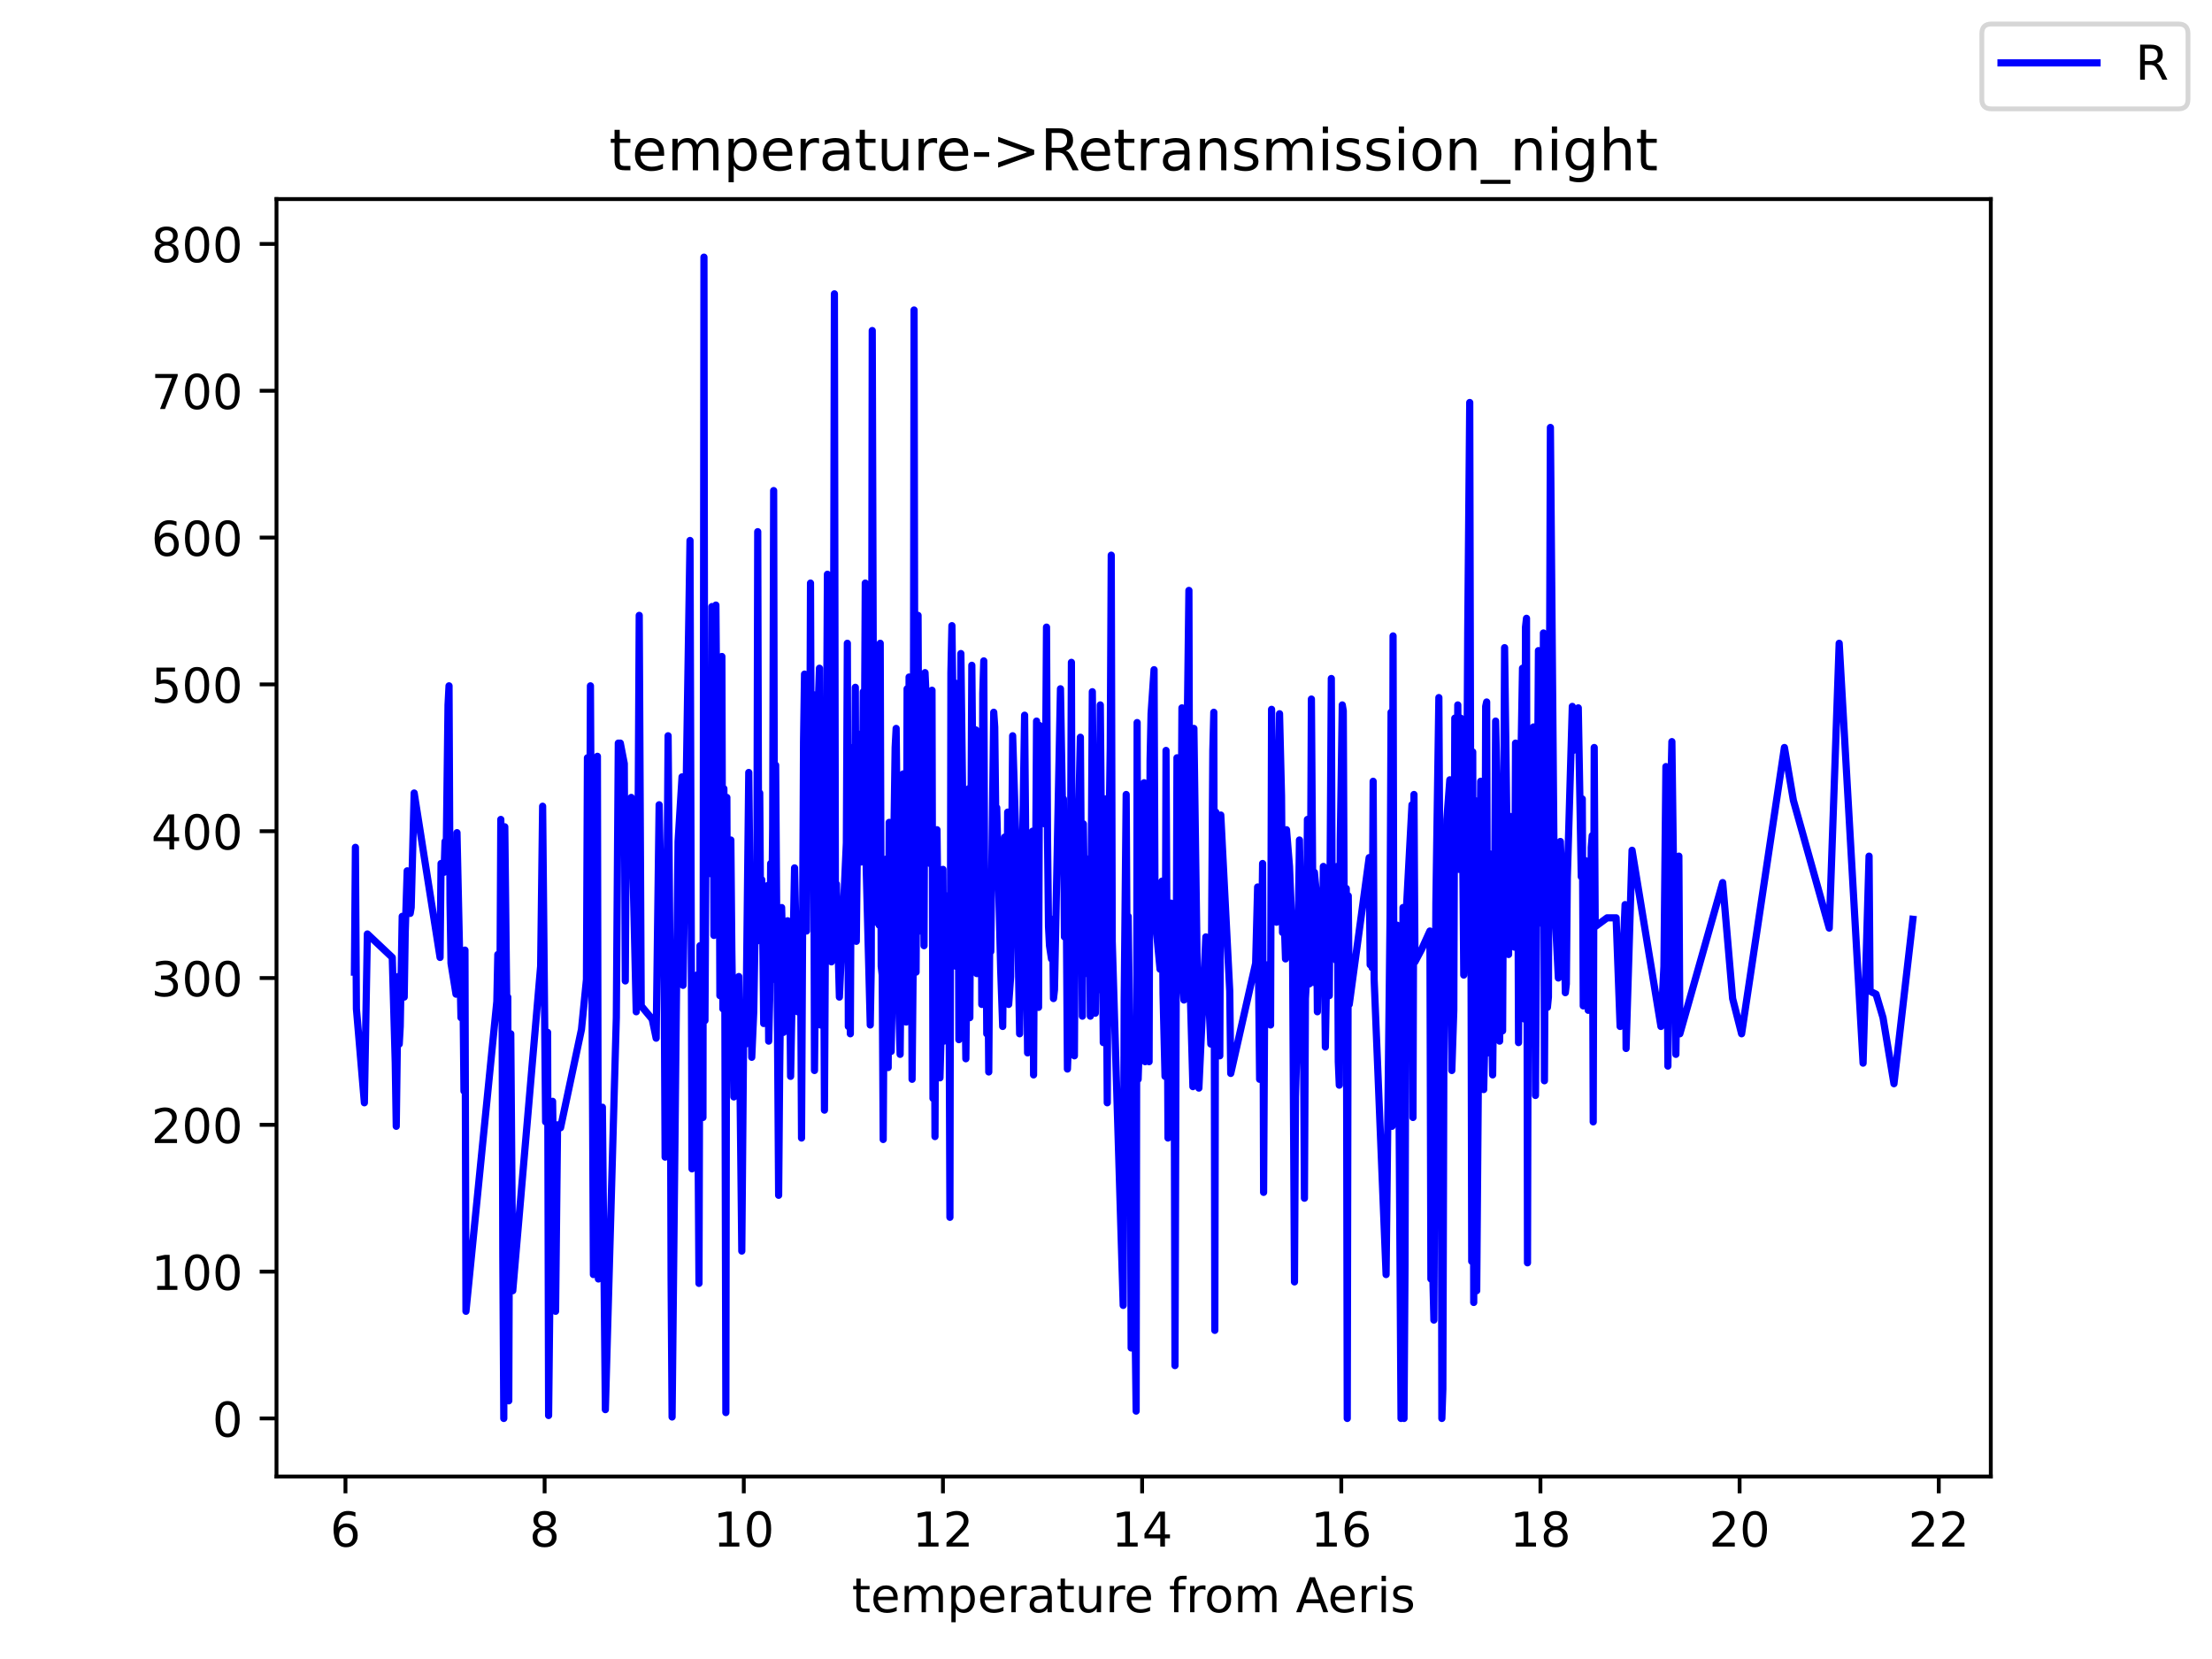 <?xml version="1.0" encoding="utf-8" standalone="no"?>
<!DOCTYPE svg PUBLIC "-//W3C//DTD SVG 1.1//EN"
  "http://www.w3.org/Graphics/SVG/1.1/DTD/svg11.dtd">
<!-- Created with matplotlib (https://matplotlib.org/) -->
<svg height="345.6pt" version="1.1" viewBox="0 0 460.8 345.6" width="460.8pt" xmlns="http://www.w3.org/2000/svg" xmlns:xlink="http://www.w3.org/1999/xlink">
 <defs>
  <style type="text/css">*{stroke-linecap:butt;stroke-linejoin:round;}</style>
 </defs>
 <g id="figure_1">
  <g id="patch_1">
   <path d="M 0 345.6 
L 460.8 345.6 
L 460.8 0 
L 0 0 
z
" style="fill:#ffffff;"/>
  </g>
  <g id="axes_1">
   <g id="patch_2">
    <path d="M 57.6 307.584 
L 414.72 307.584 
L 414.72 41.472 
L 57.6 41.472 
z
" style="fill:#ffffff;"/>
   </g>
   <g id="matplotlib.axis_1">
    <g id="xtick_1">
     <g id="line2d_1">
      <defs>
       <path d="M 0 0 
L 0 3.5 
" id="m2e9e39a775" style="stroke:#000000;stroke-width:0.8;"/>
      </defs>
      <g>
       <use style="stroke:#000000;stroke-width:0.8;" x="71.966" xlink:href="#m2e9e39a775" y="307.584"/>
      </g>
     </g>
     <g id="text_1">
      <!-- 6 -->
      <g transform="translate(68.784 322.182)scale(0.1 -0.1)">
       <defs>
        <path d="M 33.016 40.375 
Q 26.375 40.375 22.484 35.828 
Q 18.609 31.297 18.609 23.391 
Q 18.609 15.531 22.484 10.953 
Q 26.375 6.391 33.016 6.391 
Q 39.656 6.391 43.531 10.953 
Q 47.406 15.531 47.406 23.391 
Q 47.406 31.297 43.531 35.828 
Q 39.656 40.375 33.016 40.375 
z
M 52.594 71.297 
L 52.594 62.312 
Q 48.875 64.062 45.094 64.984 
Q 41.312 65.922 37.594 65.922 
Q 27.828 65.922 22.672 59.328 
Q 17.531 52.734 16.797 39.406 
Q 19.672 43.656 24.016 45.922 
Q 28.375 48.188 33.594 48.188 
Q 44.578 48.188 50.953 41.516 
Q 57.328 34.859 57.328 23.391 
Q 57.328 12.156 50.688 5.359 
Q 44.047 -1.422 33.016 -1.422 
Q 20.359 -1.422 13.672 8.266 
Q 6.984 17.969 6.984 36.375 
Q 6.984 53.656 15.188 63.938 
Q 23.391 74.219 37.203 74.219 
Q 40.922 74.219 44.703 73.484 
Q 48.484 72.75 52.594 71.297 
z
" id="DejaVuSans-54"/>
       </defs>
       <use xlink:href="#DejaVuSans-54"/>
      </g>
     </g>
    </g>
    <g id="xtick_2">
     <g id="line2d_2">
      <g>
       <use style="stroke:#000000;stroke-width:0.8;" x="113.455" xlink:href="#m2e9e39a775" y="307.584"/>
      </g>
     </g>
     <g id="text_2">
      <!-- 8 -->
      <g transform="translate(110.274 322.182)scale(0.1 -0.1)">
       <defs>
        <path d="M 31.781 34.625 
Q 24.75 34.625 20.719 30.859 
Q 16.703 27.094 16.703 20.516 
Q 16.703 13.922 20.719 10.156 
Q 24.75 6.391 31.781 6.391 
Q 38.812 6.391 42.859 10.172 
Q 46.922 13.969 46.922 20.516 
Q 46.922 27.094 42.891 30.859 
Q 38.875 34.625 31.781 34.625 
z
M 21.922 38.812 
Q 15.578 40.375 12.031 44.719 
Q 8.5 49.078 8.5 55.328 
Q 8.5 64.062 14.719 69.141 
Q 20.953 74.219 31.781 74.219 
Q 42.672 74.219 48.875 69.141 
Q 55.078 64.062 55.078 55.328 
Q 55.078 49.078 51.531 44.719 
Q 48 40.375 41.703 38.812 
Q 48.828 37.156 52.797 32.312 
Q 56.781 27.484 56.781 20.516 
Q 56.781 9.906 50.312 4.234 
Q 43.844 -1.422 31.781 -1.422 
Q 19.734 -1.422 13.25 4.234 
Q 6.781 9.906 6.781 20.516 
Q 6.781 27.484 10.781 32.312 
Q 14.797 37.156 21.922 38.812 
z
M 18.312 54.391 
Q 18.312 48.734 21.844 45.562 
Q 25.391 42.391 31.781 42.391 
Q 38.141 42.391 41.719 45.562 
Q 45.312 48.734 45.312 54.391 
Q 45.312 60.062 41.719 63.234 
Q 38.141 66.406 31.781 66.406 
Q 25.391 66.406 21.844 63.234 
Q 18.312 60.062 18.312 54.391 
z
" id="DejaVuSans-56"/>
       </defs>
       <use xlink:href="#DejaVuSans-56"/>
      </g>
     </g>
    </g>
    <g id="xtick_3">
     <g id="line2d_3">
      <g>
       <use style="stroke:#000000;stroke-width:0.8;" x="154.945" xlink:href="#m2e9e39a775" y="307.584"/>
      </g>
     </g>
     <g id="text_3">
      <!-- 10 -->
      <g transform="translate(148.582 322.182)scale(0.1 -0.1)">
       <defs>
        <path d="M 12.406 8.297 
L 28.516 8.297 
L 28.516 63.922 
L 10.984 60.406 
L 10.984 69.391 
L 28.422 72.906 
L 38.281 72.906 
L 38.281 8.297 
L 54.391 8.297 
L 54.391 0 
L 12.406 0 
z
" id="DejaVuSans-49"/>
        <path d="M 31.781 66.406 
Q 24.172 66.406 20.328 58.906 
Q 16.5 51.422 16.5 36.375 
Q 16.5 21.391 20.328 13.891 
Q 24.172 6.391 31.781 6.391 
Q 39.453 6.391 43.281 13.891 
Q 47.125 21.391 47.125 36.375 
Q 47.125 51.422 43.281 58.906 
Q 39.453 66.406 31.781 66.406 
z
M 31.781 74.219 
Q 44.047 74.219 50.516 64.516 
Q 56.984 54.828 56.984 36.375 
Q 56.984 17.969 50.516 8.266 
Q 44.047 -1.422 31.781 -1.422 
Q 19.531 -1.422 13.062 8.266 
Q 6.594 17.969 6.594 36.375 
Q 6.594 54.828 13.062 64.516 
Q 19.531 74.219 31.781 74.219 
z
" id="DejaVuSans-48"/>
       </defs>
       <use xlink:href="#DejaVuSans-49"/>
       <use x="63.623" xlink:href="#DejaVuSans-48"/>
      </g>
     </g>
    </g>
    <g id="xtick_4">
     <g id="line2d_4">
      <g>
       <use style="stroke:#000000;stroke-width:0.8;" x="196.434" xlink:href="#m2e9e39a775" y="307.584"/>
      </g>
     </g>
     <g id="text_4">
      <!-- 12 -->
      <g transform="translate(190.071 322.182)scale(0.1 -0.1)">
       <defs>
        <path d="M 19.188 8.297 
L 53.609 8.297 
L 53.609 0 
L 7.328 0 
L 7.328 8.297 
Q 12.938 14.109 22.625 23.891 
Q 32.328 33.688 34.812 36.531 
Q 39.547 41.844 41.422 45.531 
Q 43.312 49.219 43.312 52.781 
Q 43.312 58.594 39.234 62.25 
Q 35.156 65.922 28.609 65.922 
Q 23.969 65.922 18.812 64.312 
Q 13.672 62.703 7.812 59.422 
L 7.812 69.391 
Q 13.766 71.781 18.938 73 
Q 24.125 74.219 28.422 74.219 
Q 39.75 74.219 46.484 68.547 
Q 53.219 62.891 53.219 53.422 
Q 53.219 48.922 51.531 44.891 
Q 49.859 40.875 45.406 35.406 
Q 44.188 33.984 37.641 27.219 
Q 31.109 20.453 19.188 8.297 
z
" id="DejaVuSans-50"/>
       </defs>
       <use xlink:href="#DejaVuSans-49"/>
       <use x="63.623" xlink:href="#DejaVuSans-50"/>
      </g>
     </g>
    </g>
    <g id="xtick_5">
     <g id="line2d_5">
      <g>
       <use style="stroke:#000000;stroke-width:0.8;" x="237.923" xlink:href="#m2e9e39a775" y="307.584"/>
      </g>
     </g>
     <g id="text_5">
      <!-- 14 -->
      <g transform="translate(231.561 322.182)scale(0.1 -0.1)">
       <defs>
        <path d="M 37.797 64.312 
L 12.891 25.391 
L 37.797 25.391 
z
M 35.203 72.906 
L 47.609 72.906 
L 47.609 25.391 
L 58.016 25.391 
L 58.016 17.188 
L 47.609 17.188 
L 47.609 0 
L 37.797 0 
L 37.797 17.188 
L 4.891 17.188 
L 4.891 26.703 
z
" id="DejaVuSans-52"/>
       </defs>
       <use xlink:href="#DejaVuSans-49"/>
       <use x="63.623" xlink:href="#DejaVuSans-52"/>
      </g>
     </g>
    </g>
    <g id="xtick_6">
     <g id="line2d_6">
      <g>
       <use style="stroke:#000000;stroke-width:0.8;" x="279.413" xlink:href="#m2e9e39a775" y="307.584"/>
      </g>
     </g>
     <g id="text_6">
      <!-- 16 -->
      <g transform="translate(273.05 322.182)scale(0.1 -0.1)">
       <use xlink:href="#DejaVuSans-49"/>
       <use x="63.623" xlink:href="#DejaVuSans-54"/>
      </g>
     </g>
    </g>
    <g id="xtick_7">
     <g id="line2d_7">
      <g>
       <use style="stroke:#000000;stroke-width:0.8;" x="320.902" xlink:href="#m2e9e39a775" y="307.584"/>
      </g>
     </g>
     <g id="text_7">
      <!-- 18 -->
      <g transform="translate(314.54 322.182)scale(0.1 -0.1)">
       <use xlink:href="#DejaVuSans-49"/>
       <use x="63.623" xlink:href="#DejaVuSans-56"/>
      </g>
     </g>
    </g>
    <g id="xtick_8">
     <g id="line2d_8">
      <g>
       <use style="stroke:#000000;stroke-width:0.8;" x="362.391" xlink:href="#m2e9e39a775" y="307.584"/>
      </g>
     </g>
     <g id="text_8">
      <!-- 20 -->
      <g transform="translate(356.029 322.182)scale(0.1 -0.1)">
       <use xlink:href="#DejaVuSans-50"/>
       <use x="63.623" xlink:href="#DejaVuSans-48"/>
      </g>
     </g>
    </g>
    <g id="xtick_9">
     <g id="line2d_9">
      <g>
       <use style="stroke:#000000;stroke-width:0.8;" x="403.881" xlink:href="#m2e9e39a775" y="307.584"/>
      </g>
     </g>
     <g id="text_9">
      <!-- 22 -->
      <g transform="translate(397.518 322.182)scale(0.1 -0.1)">
       <use xlink:href="#DejaVuSans-50"/>
       <use x="63.623" xlink:href="#DejaVuSans-50"/>
      </g>
     </g>
    </g>
    <g id="text_10">
     <!-- temperature from Aeris -->
     <g transform="translate(177.465 335.861)scale(0.1 -0.1)">
      <defs>
       <path d="M 18.312 70.219 
L 18.312 54.688 
L 36.812 54.688 
L 36.812 47.703 
L 18.312 47.703 
L 18.312 18.016 
Q 18.312 11.328 20.141 9.422 
Q 21.969 7.516 27.594 7.516 
L 36.812 7.516 
L 36.812 0 
L 27.594 0 
Q 17.188 0 13.234 3.875 
Q 9.281 7.766 9.281 18.016 
L 9.281 47.703 
L 2.688 47.703 
L 2.688 54.688 
L 9.281 54.688 
L 9.281 70.219 
z
" id="DejaVuSans-116"/>
       <path d="M 56.203 29.594 
L 56.203 25.203 
L 14.891 25.203 
Q 15.484 15.922 20.484 11.062 
Q 25.484 6.203 34.422 6.203 
Q 39.594 6.203 44.453 7.469 
Q 49.312 8.734 54.109 11.281 
L 54.109 2.781 
Q 49.266 0.734 44.188 -0.344 
Q 39.109 -1.422 33.891 -1.422 
Q 20.797 -1.422 13.156 6.188 
Q 5.516 13.812 5.516 26.812 
Q 5.516 40.234 12.766 48.109 
Q 20.016 56 32.328 56 
Q 43.359 56 49.781 48.891 
Q 56.203 41.797 56.203 29.594 
z
M 47.219 32.234 
Q 47.125 39.594 43.094 43.984 
Q 39.062 48.391 32.422 48.391 
Q 24.906 48.391 20.391 44.141 
Q 15.875 39.891 15.188 32.172 
z
" id="DejaVuSans-101"/>
       <path d="M 52 44.188 
Q 55.375 50.25 60.062 53.125 
Q 64.75 56 71.094 56 
Q 79.641 56 84.281 50.016 
Q 88.922 44.047 88.922 33.016 
L 88.922 0 
L 79.891 0 
L 79.891 32.719 
Q 79.891 40.578 77.094 44.375 
Q 74.312 48.188 68.609 48.188 
Q 61.625 48.188 57.562 43.547 
Q 53.516 38.922 53.516 30.906 
L 53.516 0 
L 44.484 0 
L 44.484 32.719 
Q 44.484 40.625 41.703 44.406 
Q 38.922 48.188 33.109 48.188 
Q 26.219 48.188 22.156 43.531 
Q 18.109 38.875 18.109 30.906 
L 18.109 0 
L 9.078 0 
L 9.078 54.688 
L 18.109 54.688 
L 18.109 46.188 
Q 21.188 51.219 25.484 53.609 
Q 29.781 56 35.688 56 
Q 41.656 56 45.828 52.969 
Q 50 49.953 52 44.188 
z
" id="DejaVuSans-109"/>
       <path d="M 18.109 8.203 
L 18.109 -20.797 
L 9.078 -20.797 
L 9.078 54.688 
L 18.109 54.688 
L 18.109 46.391 
Q 20.953 51.266 25.266 53.625 
Q 29.594 56 35.594 56 
Q 45.562 56 51.781 48.094 
Q 58.016 40.188 58.016 27.297 
Q 58.016 14.406 51.781 6.484 
Q 45.562 -1.422 35.594 -1.422 
Q 29.594 -1.422 25.266 0.953 
Q 20.953 3.328 18.109 8.203 
z
M 48.688 27.297 
Q 48.688 37.203 44.609 42.844 
Q 40.531 48.484 33.406 48.484 
Q 26.266 48.484 22.188 42.844 
Q 18.109 37.203 18.109 27.297 
Q 18.109 17.391 22.188 11.75 
Q 26.266 6.109 33.406 6.109 
Q 40.531 6.109 44.609 11.75 
Q 48.688 17.391 48.688 27.297 
z
" id="DejaVuSans-112"/>
       <path d="M 41.109 46.297 
Q 39.594 47.172 37.812 47.578 
Q 36.031 48 33.891 48 
Q 26.266 48 22.188 43.047 
Q 18.109 38.094 18.109 28.812 
L 18.109 0 
L 9.078 0 
L 9.078 54.688 
L 18.109 54.688 
L 18.109 46.188 
Q 20.953 51.172 25.484 53.578 
Q 30.031 56 36.531 56 
Q 37.453 56 38.578 55.875 
Q 39.703 55.766 41.062 55.516 
z
" id="DejaVuSans-114"/>
       <path d="M 34.281 27.484 
Q 23.391 27.484 19.188 25 
Q 14.984 22.516 14.984 16.5 
Q 14.984 11.719 18.141 8.906 
Q 21.297 6.109 26.703 6.109 
Q 34.188 6.109 38.703 11.406 
Q 43.219 16.703 43.219 25.484 
L 43.219 27.484 
z
M 52.203 31.203 
L 52.203 0 
L 43.219 0 
L 43.219 8.297 
Q 40.141 3.328 35.547 0.953 
Q 30.953 -1.422 24.312 -1.422 
Q 15.922 -1.422 10.953 3.297 
Q 6 8.016 6 15.922 
Q 6 25.141 12.172 29.828 
Q 18.359 34.516 30.609 34.516 
L 43.219 34.516 
L 43.219 35.406 
Q 43.219 41.609 39.141 45 
Q 35.062 48.391 27.688 48.391 
Q 23 48.391 18.547 47.266 
Q 14.109 46.141 10.016 43.891 
L 10.016 52.203 
Q 14.938 54.109 19.578 55.047 
Q 24.219 56 28.609 56 
Q 40.484 56 46.344 49.844 
Q 52.203 43.703 52.203 31.203 
z
" id="DejaVuSans-97"/>
       <path d="M 8.5 21.578 
L 8.5 54.688 
L 17.484 54.688 
L 17.484 21.922 
Q 17.484 14.156 20.5 10.266 
Q 23.531 6.391 29.594 6.391 
Q 36.859 6.391 41.078 11.031 
Q 45.312 15.672 45.312 23.688 
L 45.312 54.688 
L 54.297 54.688 
L 54.297 0 
L 45.312 0 
L 45.312 8.406 
Q 42.047 3.422 37.719 1 
Q 33.406 -1.422 27.688 -1.422 
Q 18.266 -1.422 13.375 4.438 
Q 8.5 10.297 8.5 21.578 
z
M 31.109 56 
z
" id="DejaVuSans-117"/>
       <path id="DejaVuSans-32"/>
       <path d="M 37.109 75.984 
L 37.109 68.5 
L 28.516 68.5 
Q 23.688 68.5 21.797 66.547 
Q 19.922 64.594 19.922 59.516 
L 19.922 54.688 
L 34.719 54.688 
L 34.719 47.703 
L 19.922 47.703 
L 19.922 0 
L 10.891 0 
L 10.891 47.703 
L 2.297 47.703 
L 2.297 54.688 
L 10.891 54.688 
L 10.891 58.5 
Q 10.891 67.625 15.141 71.797 
Q 19.391 75.984 28.609 75.984 
z
" id="DejaVuSans-102"/>
       <path d="M 30.609 48.391 
Q 23.391 48.391 19.188 42.75 
Q 14.984 37.109 14.984 27.297 
Q 14.984 17.484 19.156 11.844 
Q 23.344 6.203 30.609 6.203 
Q 37.797 6.203 41.984 11.859 
Q 46.188 17.531 46.188 27.297 
Q 46.188 37.016 41.984 42.703 
Q 37.797 48.391 30.609 48.391 
z
M 30.609 56 
Q 42.328 56 49.016 48.375 
Q 55.719 40.766 55.719 27.297 
Q 55.719 13.875 49.016 6.219 
Q 42.328 -1.422 30.609 -1.422 
Q 18.844 -1.422 12.172 6.219 
Q 5.516 13.875 5.516 27.297 
Q 5.516 40.766 12.172 48.375 
Q 18.844 56 30.609 56 
z
" id="DejaVuSans-111"/>
       <path d="M 34.188 63.188 
L 20.797 26.906 
L 47.609 26.906 
z
M 28.609 72.906 
L 39.797 72.906 
L 67.578 0 
L 57.328 0 
L 50.688 18.703 
L 17.828 18.703 
L 11.188 0 
L 0.781 0 
z
" id="DejaVuSans-65"/>
       <path d="M 9.422 54.688 
L 18.406 54.688 
L 18.406 0 
L 9.422 0 
z
M 9.422 75.984 
L 18.406 75.984 
L 18.406 64.594 
L 9.422 64.594 
z
" id="DejaVuSans-105"/>
       <path d="M 44.281 53.078 
L 44.281 44.578 
Q 40.484 46.531 36.375 47.5 
Q 32.281 48.484 27.875 48.484 
Q 21.188 48.484 17.844 46.438 
Q 14.5 44.391 14.5 40.281 
Q 14.5 37.156 16.891 35.375 
Q 19.281 33.594 26.516 31.984 
L 29.594 31.297 
Q 39.156 29.25 43.188 25.516 
Q 47.219 21.781 47.219 15.094 
Q 47.219 7.469 41.188 3.016 
Q 35.156 -1.422 24.609 -1.422 
Q 20.219 -1.422 15.453 -0.562 
Q 10.688 0.297 5.422 2 
L 5.422 11.281 
Q 10.406 8.688 15.234 7.391 
Q 20.062 6.109 24.812 6.109 
Q 31.156 6.109 34.562 8.281 
Q 37.984 10.453 37.984 14.406 
Q 37.984 18.062 35.516 20.016 
Q 33.062 21.969 24.703 23.781 
L 21.578 24.516 
Q 13.234 26.266 9.516 29.906 
Q 5.812 33.547 5.812 39.891 
Q 5.812 47.609 11.281 51.797 
Q 16.75 56 26.812 56 
Q 31.781 56 36.172 55.266 
Q 40.578 54.547 44.281 53.078 
z
" id="DejaVuSans-115"/>
      </defs>
      <use xlink:href="#DejaVuSans-116"/>
      <use x="39.209" xlink:href="#DejaVuSans-101"/>
      <use x="100.732" xlink:href="#DejaVuSans-109"/>
      <use x="198.145" xlink:href="#DejaVuSans-112"/>
      <use x="261.621" xlink:href="#DejaVuSans-101"/>
      <use x="323.145" xlink:href="#DejaVuSans-114"/>
      <use x="364.258" xlink:href="#DejaVuSans-97"/>
      <use x="425.537" xlink:href="#DejaVuSans-116"/>
      <use x="464.746" xlink:href="#DejaVuSans-117"/>
      <use x="528.125" xlink:href="#DejaVuSans-114"/>
      <use x="566.988" xlink:href="#DejaVuSans-101"/>
      <use x="628.512" xlink:href="#DejaVuSans-32"/>
      <use x="660.299" xlink:href="#DejaVuSans-102"/>
      <use x="695.504" xlink:href="#DejaVuSans-114"/>
      <use x="734.367" xlink:href="#DejaVuSans-111"/>
      <use x="795.549" xlink:href="#DejaVuSans-109"/>
      <use x="892.961" xlink:href="#DejaVuSans-32"/>
      <use x="924.748" xlink:href="#DejaVuSans-65"/>
      <use x="991.406" xlink:href="#DejaVuSans-101"/>
      <use x="1052.93" xlink:href="#DejaVuSans-114"/>
      <use x="1094.043" xlink:href="#DejaVuSans-105"/>
      <use x="1121.826" xlink:href="#DejaVuSans-115"/>
     </g>
    </g>
   </g>
   <g id="matplotlib.axis_2">
    <g id="ytick_1">
     <g id="line2d_10">
      <defs>
       <path d="M 0 0 
L -3.5 0 
" id="m98f2ada66c" style="stroke:#000000;stroke-width:0.8;"/>
      </defs>
      <g>
       <use style="stroke:#000000;stroke-width:0.8;" x="57.6" xlink:href="#m98f2ada66c" y="295.488"/>
      </g>
     </g>
     <g id="text_11">
      <!-- 0 -->
      <g transform="translate(44.237 299.287)scale(0.1 -0.1)">
       <use xlink:href="#DejaVuSans-48"/>
      </g>
     </g>
    </g>
    <g id="ytick_2">
     <g id="line2d_11">
      <g>
       <use style="stroke:#000000;stroke-width:0.8;" x="57.6" xlink:href="#m98f2ada66c" y="264.904"/>
      </g>
     </g>
     <g id="text_12">
      <!-- 100 -->
      <g transform="translate(31.512 268.703)scale(0.1 -0.1)">
       <use xlink:href="#DejaVuSans-49"/>
       <use x="63.623" xlink:href="#DejaVuSans-48"/>
       <use x="127.246" xlink:href="#DejaVuSans-48"/>
      </g>
     </g>
    </g>
    <g id="ytick_3">
     <g id="line2d_12">
      <g>
       <use style="stroke:#000000;stroke-width:0.8;" x="57.6" xlink:href="#m98f2ada66c" y="234.32"/>
      </g>
     </g>
     <g id="text_13">
      <!-- 200 -->
      <g transform="translate(31.512 238.119)scale(0.1 -0.1)">
       <use xlink:href="#DejaVuSans-50"/>
       <use x="63.623" xlink:href="#DejaVuSans-48"/>
       <use x="127.246" xlink:href="#DejaVuSans-48"/>
      </g>
     </g>
    </g>
    <g id="ytick_4">
     <g id="line2d_13">
      <g>
       <use style="stroke:#000000;stroke-width:0.8;" x="57.6" xlink:href="#m98f2ada66c" y="203.736"/>
      </g>
     </g>
     <g id="text_14">
      <!-- 300 -->
      <g transform="translate(31.512 207.535)scale(0.1 -0.1)">
       <defs>
        <path d="M 40.578 39.312 
Q 47.656 37.797 51.625 33 
Q 55.609 28.219 55.609 21.188 
Q 55.609 10.406 48.188 4.484 
Q 40.766 -1.422 27.094 -1.422 
Q 22.516 -1.422 17.656 -0.516 
Q 12.797 0.391 7.625 2.203 
L 7.625 11.719 
Q 11.719 9.328 16.594 8.109 
Q 21.484 6.891 26.812 6.891 
Q 36.078 6.891 40.938 10.547 
Q 45.797 14.203 45.797 21.188 
Q 45.797 27.641 41.281 31.266 
Q 36.766 34.906 28.719 34.906 
L 20.219 34.906 
L 20.219 43.016 
L 29.109 43.016 
Q 36.375 43.016 40.234 45.922 
Q 44.094 48.828 44.094 54.297 
Q 44.094 59.906 40.109 62.906 
Q 36.141 65.922 28.719 65.922 
Q 24.656 65.922 20.016 65.031 
Q 15.375 64.156 9.812 62.312 
L 9.812 71.094 
Q 15.438 72.656 20.344 73.438 
Q 25.25 74.219 29.594 74.219 
Q 40.828 74.219 47.359 69.109 
Q 53.906 64.016 53.906 55.328 
Q 53.906 49.266 50.438 45.094 
Q 46.969 40.922 40.578 39.312 
z
" id="DejaVuSans-51"/>
       </defs>
       <use xlink:href="#DejaVuSans-51"/>
       <use x="63.623" xlink:href="#DejaVuSans-48"/>
       <use x="127.246" xlink:href="#DejaVuSans-48"/>
      </g>
     </g>
    </g>
    <g id="ytick_5">
     <g id="line2d_14">
      <g>
       <use style="stroke:#000000;stroke-width:0.8;" x="57.6" xlink:href="#m98f2ada66c" y="173.152"/>
      </g>
     </g>
     <g id="text_15">
      <!-- 400 -->
      <g transform="translate(31.512 176.951)scale(0.1 -0.1)">
       <use xlink:href="#DejaVuSans-52"/>
       <use x="63.623" xlink:href="#DejaVuSans-48"/>
       <use x="127.246" xlink:href="#DejaVuSans-48"/>
      </g>
     </g>
    </g>
    <g id="ytick_6">
     <g id="line2d_15">
      <g>
       <use style="stroke:#000000;stroke-width:0.8;" x="57.6" xlink:href="#m98f2ada66c" y="142.568"/>
      </g>
     </g>
     <g id="text_16">
      <!-- 500 -->
      <g transform="translate(31.512 146.367)scale(0.1 -0.1)">
       <defs>
        <path d="M 10.797 72.906 
L 49.516 72.906 
L 49.516 64.594 
L 19.828 64.594 
L 19.828 46.734 
Q 21.969 47.469 24.109 47.828 
Q 26.266 48.188 28.422 48.188 
Q 40.625 48.188 47.75 41.5 
Q 54.891 34.812 54.891 23.391 
Q 54.891 11.625 47.562 5.094 
Q 40.234 -1.422 26.906 -1.422 
Q 22.312 -1.422 17.547 -0.641 
Q 12.797 0.141 7.719 1.703 
L 7.719 11.625 
Q 12.109 9.234 16.797 8.062 
Q 21.484 6.891 26.703 6.891 
Q 35.156 6.891 40.078 11.328 
Q 45.016 15.766 45.016 23.391 
Q 45.016 31 40.078 35.438 
Q 35.156 39.891 26.703 39.891 
Q 22.75 39.891 18.812 39.016 
Q 14.891 38.141 10.797 36.281 
z
" id="DejaVuSans-53"/>
       </defs>
       <use xlink:href="#DejaVuSans-53"/>
       <use x="63.623" xlink:href="#DejaVuSans-48"/>
       <use x="127.246" xlink:href="#DejaVuSans-48"/>
      </g>
     </g>
    </g>
    <g id="ytick_7">
     <g id="line2d_16">
      <g>
       <use style="stroke:#000000;stroke-width:0.8;" x="57.6" xlink:href="#m98f2ada66c" y="111.984"/>
      </g>
     </g>
     <g id="text_17">
      <!-- 600 -->
      <g transform="translate(31.512 115.783)scale(0.1 -0.1)">
       <use xlink:href="#DejaVuSans-54"/>
       <use x="63.623" xlink:href="#DejaVuSans-48"/>
       <use x="127.246" xlink:href="#DejaVuSans-48"/>
      </g>
     </g>
    </g>
    <g id="ytick_8">
     <g id="line2d_17">
      <g>
       <use style="stroke:#000000;stroke-width:0.8;" x="57.6" xlink:href="#m98f2ada66c" y="81.4"/>
      </g>
     </g>
     <g id="text_18">
      <!-- 700 -->
      <g transform="translate(31.512 85.199)scale(0.1 -0.1)">
       <defs>
        <path d="M 8.203 72.906 
L 55.078 72.906 
L 55.078 68.703 
L 28.609 0 
L 18.312 0 
L 43.219 64.594 
L 8.203 64.594 
z
" id="DejaVuSans-55"/>
       </defs>
       <use xlink:href="#DejaVuSans-55"/>
       <use x="63.623" xlink:href="#DejaVuSans-48"/>
       <use x="127.246" xlink:href="#DejaVuSans-48"/>
      </g>
     </g>
    </g>
    <g id="ytick_9">
     <g id="line2d_18">
      <g>
       <use style="stroke:#000000;stroke-width:0.8;" x="57.6" xlink:href="#m98f2ada66c" y="50.815"/>
      </g>
     </g>
     <g id="text_19">
      <!-- 800 -->
      <g transform="translate(31.512 54.615)scale(0.1 -0.1)">
       <use xlink:href="#DejaVuSans-56"/>
       <use x="63.623" xlink:href="#DejaVuSans-48"/>
       <use x="127.246" xlink:href="#DejaVuSans-48"/>
      </g>
     </g>
    </g>
   </g>
   <g id="line2d_19">
    <path clip-path="url(#p6be412021d)" d="M 73.833 202.512 
L 74.04 176.516 
L 74.248 210.158 
L 75.907 229.732 
L 76.53 194.561 
L 81.716 199.454 
L 82.338 221.475 
L 82.546 234.626 
L 82.96 203.43 
L 83.168 217.499 
L 83.375 213.829 
L 83.79 190.89 
L 84.205 207.712 
L 84.413 194.255 
L 84.827 181.409 
L 85.45 190.279 
L 85.657 189.055 
L 86.28 165.2 
L 91.673 199.454 
L 91.881 179.88 
L 92.503 181.715 
L 92.71 175.293 
L 92.918 180.492 
L 93.333 146.849 
L 93.54 142.873 
L 93.748 187.832 
L 93.955 200.677 
L 94.992 207.1 
L 95.2 173.458 
L 96.03 211.993 
L 96.237 201.289 
L 96.444 206.488 
L 96.652 227.286 
L 96.859 197.925 
L 97.067 273.162 
L 103.498 208.629 
L 103.705 198.842 
L 103.913 210.77 
L 104.12 211.076 
L 104.327 170.705 
L 104.535 187.526 
L 104.742 261.54 
L 104.95 295.488 
L 105.157 172.234 
L 105.572 209.547 
L 105.78 207.712 
L 105.987 291.818 
L 106.194 230.038 
L 106.402 215.358 
L 106.817 268.88 
L 112.625 201.289 
L 113.04 167.952 
L 113.663 233.708 
L 114.077 215.052 
L 114.285 294.876 
L 114.7 255.729 
L 115.115 229.426 
L 115.737 273.162 
L 116.152 234.32 
L 116.774 234.932 
L 121.131 214.44 
L 122.168 204.042 
L 122.375 157.86 
L 122.79 195.172 
L 122.998 142.873 
L 123.62 265.516 
L 124.242 240.743 
L 124.45 157.554 
L 124.657 266.433 
L 124.865 231.873 
L 125.487 230.65 
L 126.109 293.653 
L 128.391 211.993 
L 128.806 154.801 
L 129.014 162.447 
L 129.221 154.801 
L 130.051 159.083 
L 130.258 204.347 
L 130.466 171.317 
L 130.881 173.763 
L 131.503 166.117 
L 132.54 210.77 
L 132.748 203.736 
L 133.163 128.193 
L 133.577 209.547 
L 135.859 212.299 
L 136.689 216.275 
L 137.312 167.647 
L 137.934 197.007 
L 138.349 201.901 
L 138.556 241.048 
L 139.179 153.272 
L 139.593 202.207 
L 139.801 266.127 
L 140.008 295.182 
L 141.253 175.293 
L 142.083 161.836 
L 142.29 205.265 
L 143.742 112.595 
L 144.157 243.495 
L 144.78 215.664 
L 145.194 203.124 
L 145.609 267.351 
L 145.817 197.007 
L 146.232 201.901 
L 146.439 232.791 
L 146.647 53.568 
L 146.854 212.605 
L 147.269 141.038 
L 147.476 166.423 
L 147.684 167.341 
L 147.891 167.647 
L 148.099 182.021 
L 148.306 126.358 
L 148.514 130.334 
L 148.721 194.866 
L 148.929 177.739 
L 149.136 126.052 
L 149.343 152.966 
L 149.551 137.674 
L 149.758 149.296 
L 149.966 207.406 
L 150.381 136.757 
L 150.588 210.158 
L 150.796 164.282 
L 151.003 210.158 
L 151.21 294.265 
L 151.418 166.117 
L 151.625 218.11 
L 151.833 211.076 
L 152.248 174.987 
L 152.455 197.925 
L 152.87 228.509 
L 153.077 215.969 
L 153.907 203.43 
L 154.53 260.622 
L 154.945 211.382 
L 155.359 217.499 
L 155.982 160.918 
L 156.604 220.251 
L 157.019 210.77 
L 157.434 185.997 
L 157.641 196.09 
L 157.849 110.76 
L 158.056 190.279 
L 158.264 165.2 
L 158.471 194.255 
L 158.679 183.244 
L 158.886 193.643 
L 159.093 213.217 
L 159.301 188.75 
L 159.508 190.279 
L 159.923 184.468 
L 160.131 216.887 
L 160.338 208.323 
L 160.546 179.88 
L 160.753 192.42 
L 160.96 172.54 
L 161.168 102.197 
L 161.375 204.042 
L 161.583 159.389 
L 162.205 249 
L 162.413 223.615 
L 162.827 189.055 
L 163.035 197.313 
L 163.242 215.052 
L 164.072 191.808 
L 164.487 200.677 
L 164.695 224.227 
L 165.524 180.798 
L 166.147 210.77 
L 166.354 197.313 
L 166.562 205.265 
L 166.769 198.536 
L 166.976 237.072 
L 167.391 154.495 
L 167.599 140.427 
L 168.014 193.949 
L 168.221 163.976 
L 168.429 180.186 
L 168.636 176.516 
L 168.843 121.465 
L 169.051 177.739 
L 169.258 177.739 
L 169.466 144.709 
L 169.673 223.004 
L 169.881 201.289 
L 170.088 156.33 
L 170.296 185.997 
L 170.503 145.32 
L 170.71 139.203 
L 170.918 213.523 
L 171.125 209.547 
L 171.333 166.117 
L 171.54 182.633 
L 171.748 231.261 
L 172.37 119.63 
L 172.577 151.437 
L 172.785 162.447 
L 172.992 199.454 
L 173.2 200.372 
L 173.407 155.719 
L 173.615 148.684 
L 173.822 61.214 
L 174.03 189.667 
L 174.237 184.162 
L 174.859 207.712 
L 176.312 175.598 
L 176.519 134.004 
L 176.726 213.829 
L 176.934 173.458 
L 177.141 215.358 
L 177.349 168.87 
L 177.556 155.719 
L 177.764 163.365 
L 177.971 182.021 
L 178.179 143.179 
L 178.386 196.09 
L 178.801 157.86 
L 179.008 152.966 
L 179.423 179.574 
L 179.631 173.152 
L 179.838 144.097 
L 180.046 160.918 
L 180.253 121.465 
L 180.46 181.409 
L 181.29 213.523 
L 181.498 201.289 
L 181.705 68.86 
L 181.913 137.368 
L 182.12 157.248 
L 182.328 149.296 
L 182.535 192.114 
L 182.95 153.884 
L 183.157 192.726 
L 183.365 134.004 
L 183.572 201.289 
L 183.78 203.124 
L 183.987 237.378 
L 184.195 202.818 
L 184.402 203.43 
L 184.609 178.963 
L 184.817 186.915 
L 185.024 222.392 
L 185.232 171.317 
L 185.439 178.963 
L 185.647 219.028 
L 185.854 208.018 
L 186.062 184.774 
L 186.476 155.719 
L 186.684 151.743 
L 187.306 211.993 
L 187.514 219.64 
L 188.136 161.224 
L 188.551 205.877 
L 188.758 212.911 
L 188.966 143.485 
L 189.173 202.207 
L 189.381 141.038 
L 189.588 189.667 
L 189.796 171.623 
L 190.003 224.839 
L 190.21 203.43 
L 190.418 64.578 
L 190.625 185.385 
L 190.833 202.512 
L 191.248 128.193 
L 191.455 179.574 
L 191.663 193.949 
L 192.078 185.385 
L 192.285 167.647 
L 192.492 197.007 
L 192.7 140.121 
L 193.115 149.296 
L 193.53 175.904 
L 193.737 179.88 
L 194.152 143.791 
L 194.359 228.815 
L 194.567 183.244 
L 194.774 236.767 
L 194.982 188.444 
L 195.189 172.846 
L 195.812 224.533 
L 196.226 208.935 
L 196.434 181.104 
L 196.641 216.887 
L 196.849 187.526 
L 197.056 186.609 
L 197.471 188.138 
L 197.679 198.536 
L 197.886 253.588 
L 198.093 140.121 
L 198.301 130.334 
L 198.716 161.53 
L 198.923 142.262 
L 199.131 201.289 
L 199.338 145.32 
L 199.546 158.471 
L 199.753 216.581 
L 199.96 204.653 
L 200.168 136.145 
L 201.205 220.557 
L 201.828 164.282 
L 202.035 211.993 
L 202.45 138.592 
L 202.865 185.08 
L 203.072 162.141 
L 203.28 152.049 
L 203.487 202.818 
L 203.695 166.729 
L 204.109 189.055 
L 204.317 169.176 
L 204.524 209.241 
L 204.732 144.403 
L 204.939 137.674 
L 205.147 193.031 
L 205.354 184.774 
L 205.562 215.358 
L 205.769 198.231 
L 205.976 223.31 
L 206.184 194.255 
L 206.391 198.231 
L 207.014 148.379 
L 207.221 151.437 
L 207.429 169.482 
L 207.636 168.258 
L 208.466 202.207 
L 208.881 213.829 
L 209.296 174.375 
L 209.711 198.231 
L 209.918 169.176 
L 210.125 209.241 
L 210.54 203.43 
L 210.955 153.272 
L 211.785 179.88 
L 212.407 215.358 
L 213.445 148.99 
L 214.067 219.334 
L 214.274 208.935 
L 214.482 212.911 
L 214.689 178.963 
L 214.897 197.925 
L 215.104 173.152 
L 215.312 223.921 
L 215.519 187.526 
L 215.726 183.244 
L 215.934 150.214 
L 216.349 209.853 
L 216.556 151.131 
L 216.764 168.564 
L 216.971 159.083 
L 217.593 171.623 
L 217.801 161.224 
L 218.008 130.64 
L 218.216 174.375 
L 218.423 193.031 
L 218.631 197.007 
L 219.046 199.76 
L 219.253 191.502 
L 219.461 208.018 
L 219.668 206.183 
L 220.913 143.485 
L 221.328 167.647 
L 221.535 166.423 
L 221.742 195.172 
L 221.95 180.186 
L 222.157 193.031 
L 222.365 222.698 
L 222.78 211.993 
L 222.987 183.244 
L 223.195 137.98 
L 223.402 211.993 
L 223.817 219.945 
L 224.024 182.939 
L 224.439 178.657 
L 224.647 172.234 
L 225.062 153.578 
L 225.476 211.688 
L 225.684 171.623 
L 226.099 202.818 
L 226.514 178.963 
L 226.929 180.798 
L 227.136 211.688 
L 227.551 144.097 
L 228.173 211.076 
L 228.381 189.361 
L 228.796 206.183 
L 229.211 146.849 
L 229.833 217.193 
L 230.248 166.423 
L 230.663 229.732 
L 230.87 178.045 
L 231.078 170.399 
L 231.285 155.719 
L 231.492 115.654 
L 231.7 196.09 
L 233.982 271.938 
L 234.189 208.323 
L 234.604 165.506 
L 234.812 203.124 
L 235.019 190.89 
L 235.434 222.086 
L 235.641 280.808 
L 235.849 225.45 
L 236.679 293.959 
L 236.886 150.52 
L 237.094 224.839 
L 237.923 198.536 
L 238.131 198.842 
L 238.338 163.059 
L 238.546 221.169 
L 238.753 173.763 
L 239.168 213.217 
L 239.375 221.169 
L 239.583 158.471 
L 239.79 148.684 
L 240.413 139.509 
L 240.62 190.89 
L 241.657 201.901 
L 242.072 183.55 
L 242.28 207.1 
L 242.695 224.227 
L 242.902 156.33 
L 243.317 237.072 
L 243.939 188.138 
L 244.354 207.406 
L 244.562 202.512 
L 244.769 284.478 
L 245.184 157.86 
L 245.391 167.647 
L 245.599 187.22 
L 246.014 182.021 
L 246.221 147.461 
L 246.429 205.571 
L 246.636 208.323 
L 247.673 122.994 
L 247.881 204.042 
L 248.503 226.368 
L 248.711 151.743 
L 249.748 226.674 
L 251.2 195.172 
L 252.237 217.499 
L 252.652 156.33 
L 252.859 148.379 
L 253.067 277.138 
L 253.274 169.176 
L 253.897 176.516 
L 254.104 219.945 
L 254.312 169.787 
L 256.179 206.488 
L 256.386 223.615 
L 261.572 200.677 
L 261.987 184.774 
L 262.402 224.839 
L 263.024 179.88 
L 263.232 248.389 
L 263.439 210.77 
L 264.062 200.983 
L 264.684 213.523 
L 264.891 147.767 
L 265.514 182.021 
L 265.721 162.141 
L 265.929 192.114 
L 266.344 176.516 
L 266.551 148.684 
L 266.966 165.812 
L 267.173 194.255 
L 267.381 187.526 
L 267.796 199.76 
L 268.003 172.846 
L 268.625 180.492 
L 269.248 195.784 
L 269.663 267.045 
L 269.87 228.509 
L 270.078 221.169 
L 270.7 174.987 
L 270.907 186.609 
L 271.53 213.829 
L 271.737 249.612 
L 271.945 208.018 
L 272.152 204.347 
L 272.36 170.705 
L 272.774 204.959 
L 272.982 187.22 
L 273.189 145.626 
L 273.604 204.653 
L 273.812 181.715 
L 274.227 185.997 
L 274.434 210.77 
L 274.641 194.561 
L 274.849 202.512 
L 275.264 206.794 
L 275.471 200.066 
L 275.679 180.492 
L 276.094 218.11 
L 276.301 206.183 
L 276.508 184.774 
L 276.716 193.031 
L 276.923 207.406 
L 277.338 141.344 
L 277.546 198.231 
L 277.961 193.643 
L 278.168 194.866 
L 278.375 200.066 
L 278.583 180.492 
L 278.79 221.169 
L 278.998 226.062 
L 279.205 174.987 
L 279.62 146.849 
L 279.828 148.073 
L 280.035 193.643 
L 280.45 185.08 
L 280.657 295.488 
L 280.865 186.609 
L 281.072 209.241 
L 285.221 178.657 
L 285.429 200.983 
L 285.636 185.385 
L 285.844 201.595 
L 286.051 162.753 
L 286.258 204.042 
L 288.748 265.516 
L 289.578 190.89 
L 289.785 148.379 
L 289.992 234.626 
L 290.2 132.475 
L 290.407 224.839 
L 290.822 201.595 
L 291.03 192.726 
L 291.237 198.231 
L 291.86 295.488 
L 292.274 189.055 
L 292.482 295.488 
L 292.689 263.681 
L 292.897 190.89 
L 294.141 167.647 
L 294.349 232.791 
L 294.556 165.506 
L 294.764 200.372 
L 296.216 197.619 
L 297.875 193.949 
L 298.083 266.433 
L 298.498 266.433 
L 298.705 274.997 
L 299.12 188.138 
L 299.743 145.32 
L 299.95 183.244 
L 300.157 174.069 
L 300.365 295.488 
L 300.572 289.371 
L 300.78 220.863 
L 301.402 170.705 
L 302.024 162.447 
L 302.439 223.004 
L 302.854 210.464 
L 303.062 149.602 
L 303.477 180.492 
L 303.684 146.849 
L 303.891 181.104 
L 304.306 149.602 
L 304.721 178.657 
L 304.929 203.124 
L 305.344 192.114 
L 305.551 168.258 
L 305.758 131.252 
L 306.173 83.846 
L 306.588 262.763 
L 306.796 156.636 
L 307.003 271.327 
L 307.211 166.729 
L 307.625 268.88 
L 308.455 162.753 
L 308.87 223.921 
L 309.078 226.98 
L 309.285 217.804 
L 309.493 147.155 
L 309.7 146.238 
L 309.907 219.334 
L 310.115 177.739 
L 310.945 223.921 
L 311.36 187.832 
L 311.567 150.214 
L 312.189 179.88 
L 312.397 216.887 
L 312.604 197.313 
L 313.019 214.746 
L 313.434 134.922 
L 314.264 198.842 
L 314.471 170.093 
L 314.679 170.093 
L 314.886 173.152 
L 315.094 173.763 
L 315.301 172.54 
L 315.508 197.313 
L 315.716 154.801 
L 315.923 191.808 
L 316.131 158.471 
L 316.338 217.193 
L 316.546 175.598 
L 317.168 139.203 
L 317.583 212.299 
L 317.79 130.64 
L 317.998 128.805 
L 318.205 263.069 
L 318.413 174.069 
L 318.62 167.647 
L 319.45 151.437 
L 319.865 228.203 
L 320.487 135.533 
L 321.11 171.317 
L 321.317 192.42 
L 321.524 131.863 
L 321.732 225.145 
L 321.939 186.915 
L 322.354 209.853 
L 322.562 207.712 
L 322.977 89.046 
L 323.806 187.22 
L 324.636 203.736 
L 324.844 195.478 
L 325.051 175.293 
L 325.881 195.478 
L 326.088 206.794 
L 326.296 204.959 
L 326.503 182.939 
L 327.54 147.155 
L 327.748 156.33 
L 328.163 153.884 
L 328.785 147.461 
L 329.407 182.633 
L 329.615 166.423 
L 329.822 209.547 
L 330.03 183.856 
L 330.237 179.269 
L 330.652 182.633 
L 330.86 210.464 
L 331.067 200.677 
L 331.274 204.959 
L 331.482 176.516 
L 331.689 174.069 
L 331.897 233.708 
L 332.104 155.719 
L 332.312 193.031 
L 334.801 191.196 
L 336.668 191.196 
L 337.498 213.829 
L 338.535 188.444 
L 338.743 218.416 
L 339.987 177.128 
L 346.003 213.829 
L 346.626 201.289 
L 347.04 159.695 
L 347.455 222.086 
L 347.87 172.846 
L 348.285 154.495 
L 349.115 219.64 
L 349.737 178.351 
L 349.945 215.358 
L 358.865 183.856 
L 360.939 208.018 
L 362.806 215.358 
L 371.727 155.719 
L 373.594 166.729 
L 381.062 193.337 
L 383.136 134.004 
L 388.115 221.475 
L 389.36 178.351 
L 389.567 206.488 
L 390.812 207.1 
L 392.264 211.993 
L 394.546 225.756 
L 398.487 191.502 
L 398.487 191.502 
" style="fill:none;stroke:#0000ff;stroke-linecap:square;stroke-width:1.5;"/>
   </g>
   <g id="patch_3">
    <path d="M 57.6 307.584 
L 57.6 41.472 
" style="fill:none;stroke:#000000;stroke-linecap:square;stroke-linejoin:miter;stroke-width:0.8;"/>
   </g>
   <g id="patch_4">
    <path d="M 414.72 307.584 
L 414.72 41.472 
" style="fill:none;stroke:#000000;stroke-linecap:square;stroke-linejoin:miter;stroke-width:0.8;"/>
   </g>
   <g id="patch_5">
    <path d="M 57.6 307.584 
L 414.72 307.584 
" style="fill:none;stroke:#000000;stroke-linecap:square;stroke-linejoin:miter;stroke-width:0.8;"/>
   </g>
   <g id="patch_6">
    <path d="M 57.6 41.472 
L 414.72 41.472 
" style="fill:none;stroke:#000000;stroke-linecap:square;stroke-linejoin:miter;stroke-width:0.8;"/>
   </g>
   <g id="text_20">
    <!-- temperature-&gt;Retransmission_night -->
    <g transform="translate(126.906 35.472)scale(0.12 -0.12)">
     <defs>
      <path d="M 4.891 31.391 
L 31.203 31.391 
L 31.203 23.391 
L 4.891 23.391 
z
" id="DejaVuSans-45"/>
      <path d="M 10.594 49.219 
L 10.594 58.109 
L 73.188 35.406 
L 73.188 27.297 
L 10.594 4.594 
L 10.594 13.484 
L 60.891 31.297 
z
" id="DejaVuSans-62"/>
      <path d="M 44.391 34.188 
Q 47.562 33.109 50.562 29.594 
Q 53.562 26.078 56.594 19.922 
L 66.609 0 
L 56 0 
L 46.688 18.703 
Q 43.062 26.031 39.672 28.422 
Q 36.281 30.812 30.422 30.812 
L 19.672 30.812 
L 19.672 0 
L 9.812 0 
L 9.812 72.906 
L 32.078 72.906 
Q 44.578 72.906 50.734 67.672 
Q 56.891 62.453 56.891 51.906 
Q 56.891 45.016 53.688 40.469 
Q 50.484 35.938 44.391 34.188 
z
M 19.672 64.797 
L 19.672 38.922 
L 32.078 38.922 
Q 39.203 38.922 42.844 42.219 
Q 46.484 45.516 46.484 51.906 
Q 46.484 58.297 42.844 61.547 
Q 39.203 64.797 32.078 64.797 
z
" id="DejaVuSans-82"/>
      <path d="M 54.891 33.016 
L 54.891 0 
L 45.906 0 
L 45.906 32.719 
Q 45.906 40.484 42.875 44.328 
Q 39.844 48.188 33.797 48.188 
Q 26.516 48.188 22.312 43.547 
Q 18.109 38.922 18.109 30.906 
L 18.109 0 
L 9.078 0 
L 9.078 54.688 
L 18.109 54.688 
L 18.109 46.188 
Q 21.344 51.125 25.703 53.562 
Q 30.078 56 35.797 56 
Q 45.219 56 50.047 50.172 
Q 54.891 44.344 54.891 33.016 
z
" id="DejaVuSans-110"/>
      <path d="M 50.984 -16.609 
L 50.984 -23.578 
L -0.984 -23.578 
L -0.984 -16.609 
z
" id="DejaVuSans-95"/>
      <path d="M 45.406 27.984 
Q 45.406 37.75 41.375 43.109 
Q 37.359 48.484 30.078 48.484 
Q 22.859 48.484 18.828 43.109 
Q 14.797 37.75 14.797 27.984 
Q 14.797 18.266 18.828 12.891 
Q 22.859 7.516 30.078 7.516 
Q 37.359 7.516 41.375 12.891 
Q 45.406 18.266 45.406 27.984 
z
M 54.391 6.781 
Q 54.391 -7.172 48.188 -13.984 
Q 42 -20.797 29.203 -20.797 
Q 24.469 -20.797 20.266 -20.094 
Q 16.062 -19.391 12.109 -17.922 
L 12.109 -9.188 
Q 16.062 -11.328 19.922 -12.344 
Q 23.781 -13.375 27.781 -13.375 
Q 36.625 -13.375 41.016 -8.766 
Q 45.406 -4.156 45.406 5.172 
L 45.406 9.625 
Q 42.625 4.781 38.281 2.391 
Q 33.938 0 27.875 0 
Q 17.828 0 11.672 7.656 
Q 5.516 15.328 5.516 27.984 
Q 5.516 40.672 11.672 48.328 
Q 17.828 56 27.875 56 
Q 33.938 56 38.281 53.609 
Q 42.625 51.219 45.406 46.391 
L 45.406 54.688 
L 54.391 54.688 
z
" id="DejaVuSans-103"/>
      <path d="M 54.891 33.016 
L 54.891 0 
L 45.906 0 
L 45.906 32.719 
Q 45.906 40.484 42.875 44.328 
Q 39.844 48.188 33.797 48.188 
Q 26.516 48.188 22.312 43.547 
Q 18.109 38.922 18.109 30.906 
L 18.109 0 
L 9.078 0 
L 9.078 75.984 
L 18.109 75.984 
L 18.109 46.188 
Q 21.344 51.125 25.703 53.562 
Q 30.078 56 35.797 56 
Q 45.219 56 50.047 50.172 
Q 54.891 44.344 54.891 33.016 
z
" id="DejaVuSans-104"/>
     </defs>
     <use xlink:href="#DejaVuSans-116"/>
     <use x="39.209" xlink:href="#DejaVuSans-101"/>
     <use x="100.732" xlink:href="#DejaVuSans-109"/>
     <use x="198.145" xlink:href="#DejaVuSans-112"/>
     <use x="261.621" xlink:href="#DejaVuSans-101"/>
     <use x="323.145" xlink:href="#DejaVuSans-114"/>
     <use x="364.258" xlink:href="#DejaVuSans-97"/>
     <use x="425.537" xlink:href="#DejaVuSans-116"/>
     <use x="464.746" xlink:href="#DejaVuSans-117"/>
     <use x="528.125" xlink:href="#DejaVuSans-114"/>
     <use x="566.988" xlink:href="#DejaVuSans-101"/>
     <use x="628.512" xlink:href="#DejaVuSans-45"/>
     <use x="664.596" xlink:href="#DejaVuSans-62"/>
     <use x="748.385" xlink:href="#DejaVuSans-82"/>
     <use x="813.367" xlink:href="#DejaVuSans-101"/>
     <use x="874.891" xlink:href="#DejaVuSans-116"/>
     <use x="914.1" xlink:href="#DejaVuSans-114"/>
     <use x="955.213" xlink:href="#DejaVuSans-97"/>
     <use x="1016.492" xlink:href="#DejaVuSans-110"/>
     <use x="1079.871" xlink:href="#DejaVuSans-115"/>
     <use x="1131.971" xlink:href="#DejaVuSans-109"/>
     <use x="1229.383" xlink:href="#DejaVuSans-105"/>
     <use x="1257.166" xlink:href="#DejaVuSans-115"/>
     <use x="1309.266" xlink:href="#DejaVuSans-115"/>
     <use x="1361.365" xlink:href="#DejaVuSans-105"/>
     <use x="1389.148" xlink:href="#DejaVuSans-111"/>
     <use x="1450.33" xlink:href="#DejaVuSans-110"/>
     <use x="1513.709" xlink:href="#DejaVuSans-95"/>
     <use x="1563.709" xlink:href="#DejaVuSans-110"/>
     <use x="1627.088" xlink:href="#DejaVuSans-105"/>
     <use x="1654.871" xlink:href="#DejaVuSans-103"/>
     <use x="1718.348" xlink:href="#DejaVuSans-104"/>
     <use x="1781.727" xlink:href="#DejaVuSans-116"/>
    </g>
   </g>
  </g>
  <g id="legend_1">
   <g id="patch_7">
    <path d="M 414.852 22.678 
L 453.8 22.678 
Q 455.8 22.678 455.8 20.678 
L 455.8 7 
Q 455.8 5 453.8 5 
L 414.852 5 
Q 412.852 5 412.852 7 
L 412.852 20.678 
Q 412.852 22.678 414.852 22.678 
z
" style="fill:#ffffff;opacity:0.8;stroke:#cccccc;stroke-linejoin:miter;"/>
   </g>
   <g id="line2d_20">
    <path d="M 416.852 13.098 
L 436.852 13.098 
" style="fill:none;stroke:#0000ff;stroke-linecap:square;stroke-width:1.5;"/>
   </g>
   <g id="line2d_21"/>
   <g id="text_21">
    <!-- R -->
    <g transform="translate(444.852 16.598)scale(0.1 -0.1)">
     <use xlink:href="#DejaVuSans-82"/>
    </g>
   </g>
  </g>
 </g>
 <defs>
  <clipPath id="p6be412021d">
   <rect height="266.112" width="357.12" x="57.6" y="41.472"/>
  </clipPath>
 </defs>
</svg>
